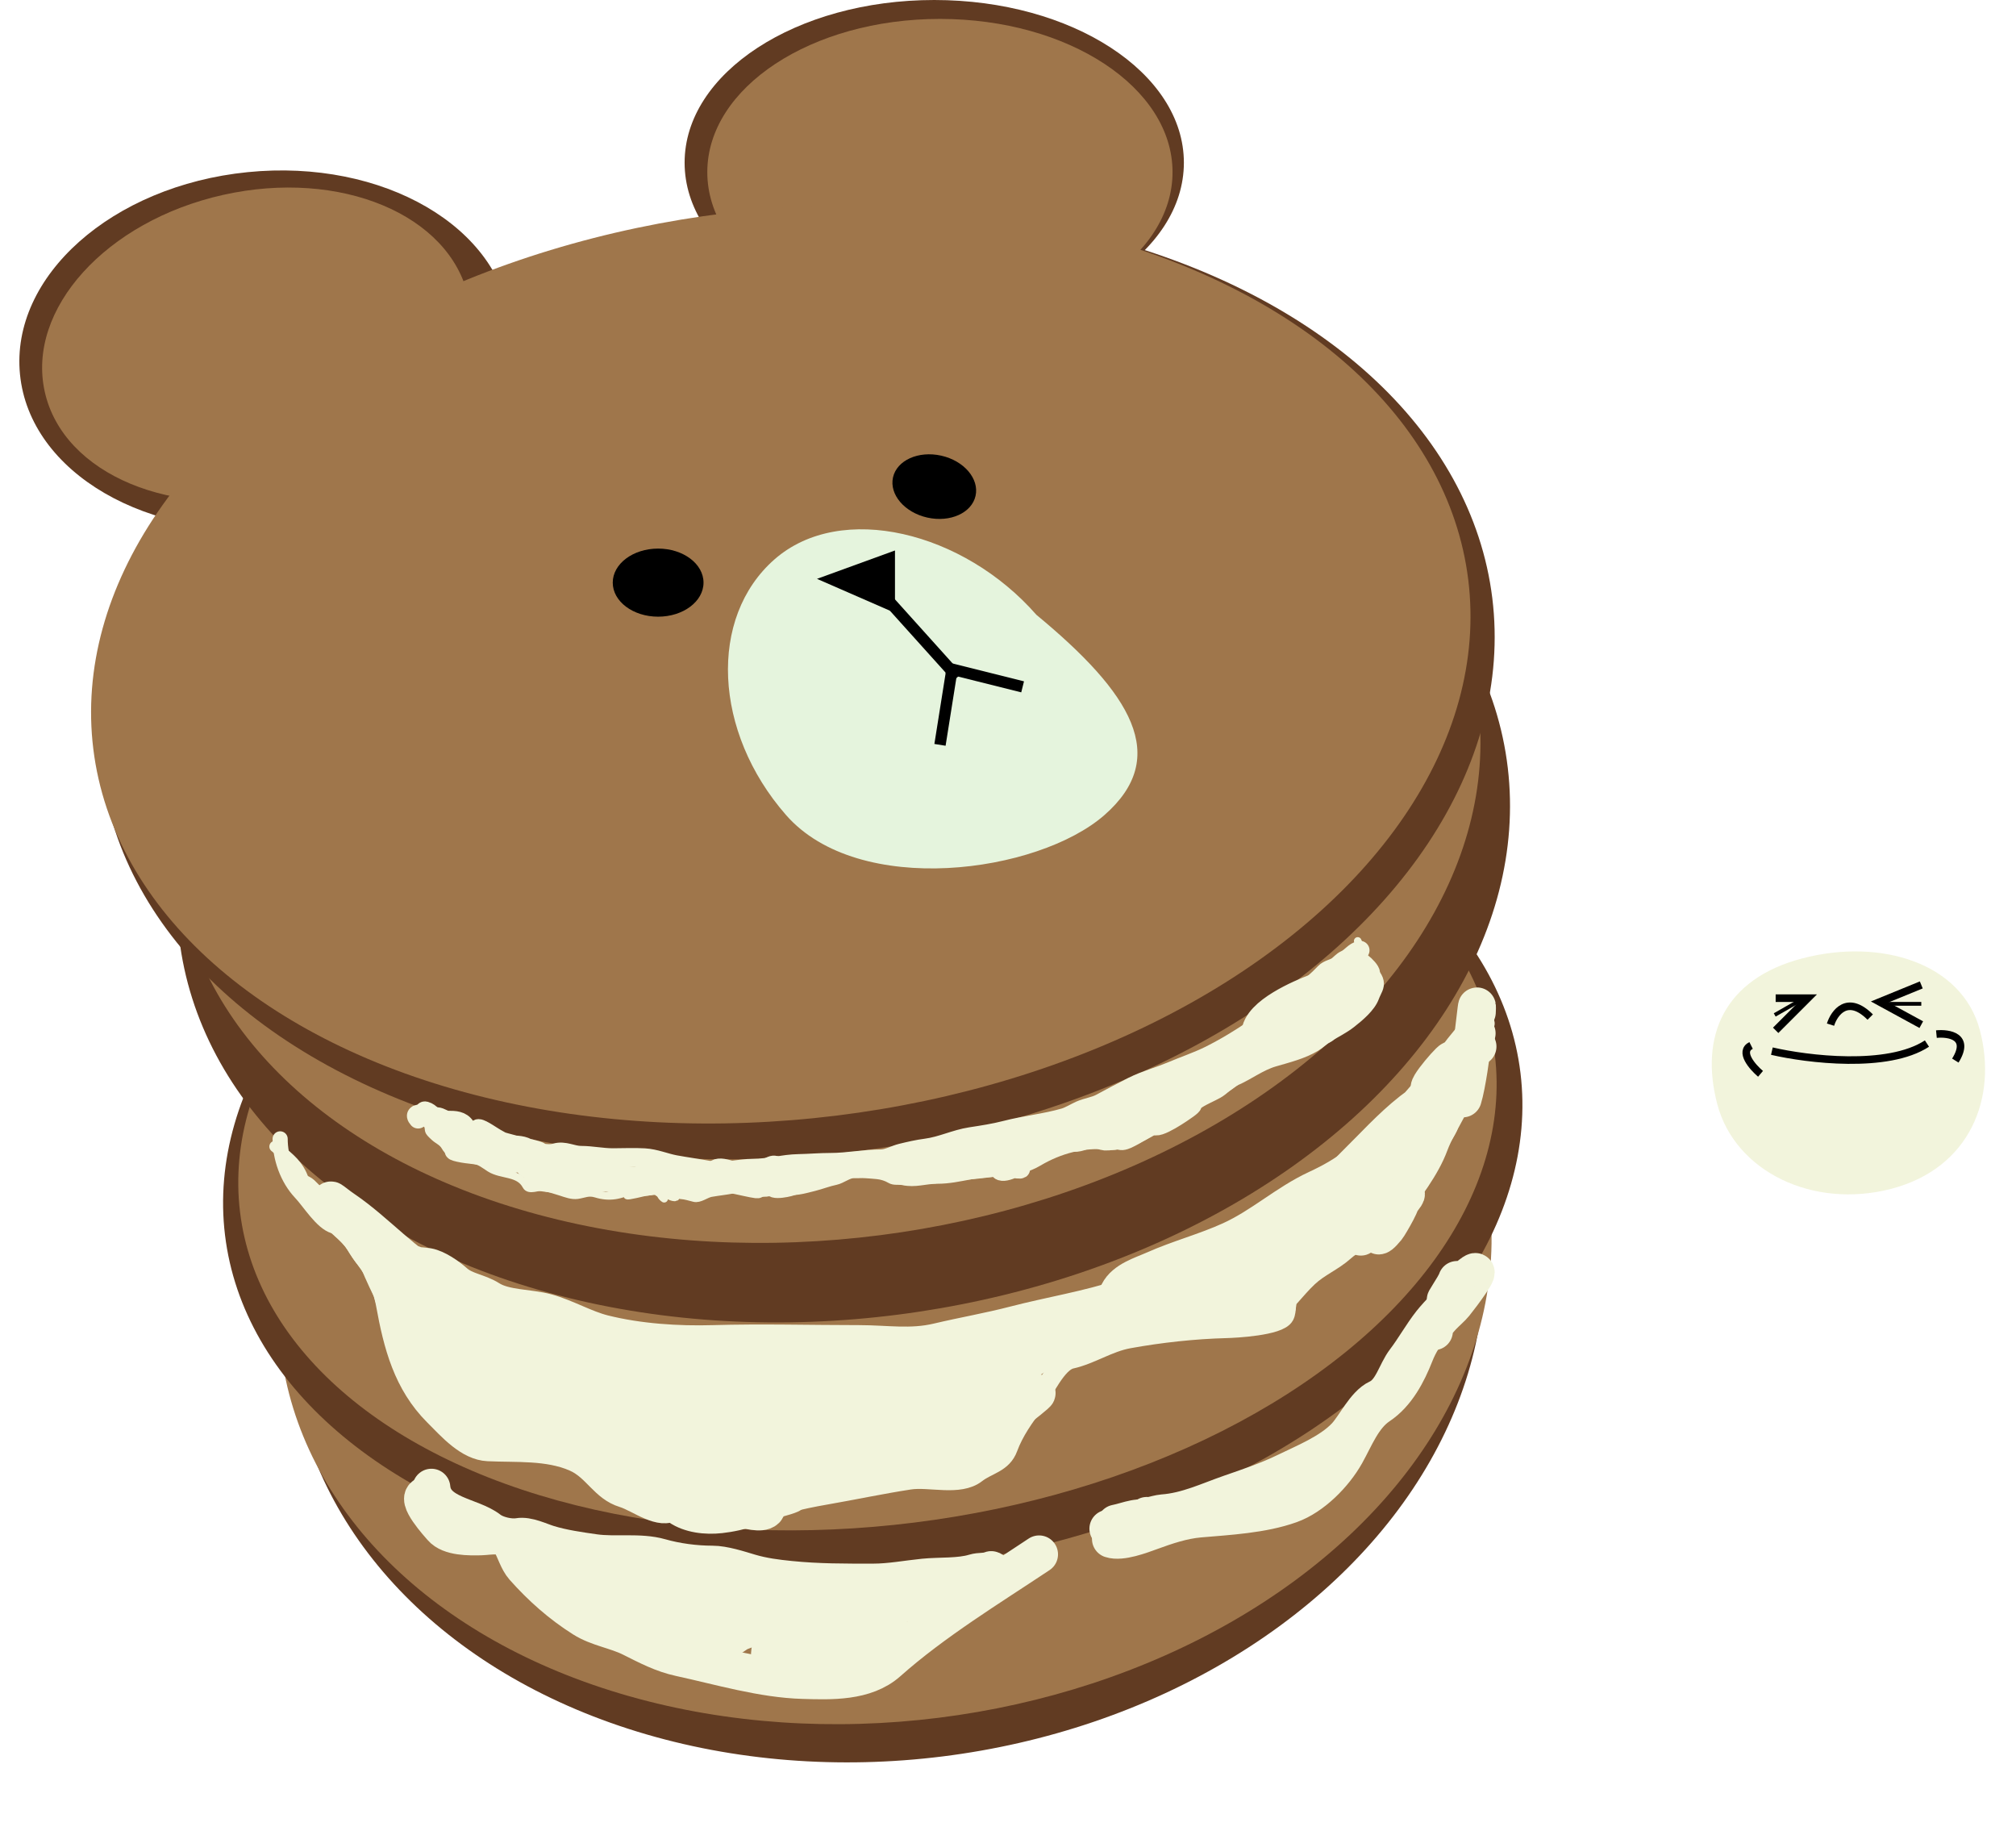 <svg width="533" height="484" viewBox="0 0 533 484" fill="none" xmlns="http://www.w3.org/2000/svg">
<g filter="url(#filter0_d_167_539)">
<path d="M523.458 268.331C528.141 286.137 520.875 304.741 500.106 310.202C479.337 315.664 458.705 305.656 454.023 287.85C449.34 270.043 455.69 254.792 476.459 249.331C497.228 243.87 518.776 250.525 523.458 268.331Z" fill="#F2F4DC"/>
</g>
<ellipse cx="158.588" cy="122.937" rx="158.588" ry="122.937" transform="matrix(0.992 -0.124 0.12 0.993 62.4 239.765)" fill="#613B22"/>
<ellipse cx="70.181" cy="92.5" rx="65.216" ry="47.233" transform="rotate(-5.722 70.181 92.5)" fill="#613B22"/>
<ellipse cx="67.829" cy="91.053" rx="57.373" ry="40.515" transform="rotate(-12.599 67.829 91.053)" fill="#9F764B"/>
<ellipse cx="161.021" cy="117.896" rx="161.021" ry="117.896" transform="matrix(0.992 -0.124 0.12 0.993 60.112 239.868)" fill="#9F764B"/>
<ellipse cx="172.634" cy="110.053" rx="172.634" ry="110.053" transform="matrix(0.992 -0.124 0.12 0.993 46.283 217.166)" fill="#613B22"/>
<ellipse cx="167.218" cy="103.566" rx="167.218" ry="103.566" transform="matrix(0.992 -0.124 0.12 0.993 51.031 217.489)" fill="#9F764B"/>
<ellipse cx="247" cy="43" rx="66" ry="43" fill="#613B22"/>
<ellipse cx="177.046" cy="122.892" rx="177.046" ry="122.892" transform="matrix(0.992 -0.127 0.117 0.993 33 125.908)" fill="#613B22"/>
<ellipse cx="173.381" cy="118.513" rx="173.381" ry="118.513" transform="matrix(0.992 -0.127 0.117 0.993 33 113.132)" fill="#9F764B"/>
<ellipse cx="210.664" cy="180.712" rx="185.264" ry="124.6" transform="rotate(-7.013 210.664 180.712)" fill="#613B22"/>
<path d="M310 45.5C310 67.868 282.466 86 248.5 86C214.534 86 187 67.868 187 45.5C187 23.132 214.534 5 248.5 5C282.466 5 310 23.132 310 45.5Z" fill="#9F764B"/>
<ellipse cx="206.429" cy="175.621" rx="183.128" ry="120.161" transform="rotate(-7.013 206.429 175.621)" fill="#9F764B"/>
<path d="M274 162.5C299.11 183.239 309.554 200.06 292 215.433C274.446 230.807 227.055 237.393 207.823 215.433C188.591 193.474 187.23 163.209 204.783 147.836C222.337 132.463 254.768 140.54 274 162.5Z" fill="#E5F4DD"/>
<ellipse cx="174" cy="154" rx="12" ry="9" fill="black"/>
<ellipse cx="247.009" cy="128.622" rx="11.182" ry="8.387" transform="rotate(12.588 247.009 128.622)" fill="black"/>
<path d="M236.619 162L216 153L236.619 145.5L236.619 162Z" fill="black"/>
<line x1="235.115" y1="158.997" x2="253.115" y2="178.997" stroke="black" stroke-width="3"/>
<line x1="248.519" y1="196.877" x2="251.875" y2="175.764" stroke="black" stroke-width="3"/>
<line x1="250.364" y1="176.545" x2="270.364" y2="181.545" stroke="black" stroke-width="3"/>
<path d="M109.62 293.306C108.402 294.447 109.689 293.392 110.24 294.08C111.003 295.034 111.806 296.097 112.563 297.005C113.09 297.638 113.963 297.828 114.335 298.571C114.868 299.637 115.17 300.391 115.815 301.359" stroke="#F2F4DC" stroke-linecap="round"/>
<path d="M109.62 293.306C109.863 295.251 111.59 295.929 112.872 297.212C113.47 297.809 113.133 298.529 113.509 299.174C113.754 299.594 114.582 300.335 114.955 300.671C115.794 301.426 116.956 301.825 117.673 303.08C118.451 304.441 119.104 304.673 120.771 304.766C122.339 304.853 123.575 306.414 125.124 306.607C126.916 306.831 128.03 307.859 129.512 308.793C132.629 310.755 137.176 309.757 139.114 313.439C139.868 314.871 142.365 313.55 143.554 313.766C145.079 314.043 146.775 314.576 148.269 315.056C149.634 315.495 151.202 316.11 152.674 315.9C154.496 315.639 155.565 314.924 157.561 315.538C161.077 316.62 164.146 316.081 167.473 314.196C169.648 312.963 171.795 310.574 173.719 312.819C174.926 314.227 173.845 315.68 175.595 316.846" stroke="#F2F4DC" stroke-width="2" stroke-linecap="round"/>
<path d="M166.612 311.271C166.612 313.133 168.61 314.044 170.157 313.68C170.884 313.509 172.152 313.869 172.824 314.248C172.992 314.342 174.941 316.354 174.941 315.16C174.941 314.525 171.319 314.964 170.811 315.056C170.562 315.102 165.668 316.33 165.821 315.986C166.195 315.144 172.32 314.778 173.255 314.85C173.751 314.888 178.61 314.758 176.799 314.23C173.126 313.159 176.53 316.502 178.365 316.502C179.525 316.502 177.009 315.61 176.146 315.848C174.68 316.252 174.596 316.034 176.524 315.848C179.248 315.585 181.014 315.993 183.511 316.674C184.929 317.061 186.648 315.601 187.985 315.366C189.962 315.019 191.948 314.818 193.938 314.437C197.006 313.849 198.495 314.446 201.235 315.228C202.934 315.714 205.182 314.361 207.016 314.695C210.084 315.253 212.279 314.558 215.242 313.817C217.16 313.338 219.045 312.585 220.989 312.183C222.572 311.855 224.371 310.341 225.945 310.341C227.943 310.341 229.96 310.469 231.951 310.668C233.071 310.78 234.353 311.174 235.306 311.752C236.404 312.419 237.606 312.014 238.782 312.269C242.004 312.965 244.623 311.89 247.782 311.89C250.963 311.89 253.584 311.282 256.678 310.72C262.873 309.594 268.834 310.618 274.557 307.227C280.151 303.912 286.542 302.174 292.987 302.89C297.796 303.425 303.261 300.153 307.166 297.642C310.397 295.565 313.939 294.034 317.146 291.929C318.725 290.893 320.524 290.197 322.171 289.279C323.872 288.331 325.213 286.629 326.955 285.872C330.354 284.394 333.463 281.961 337.039 280.916C340.765 279.827 344.561 278.904 347.931 276.907C349.189 276.161 350.193 275.113 351.459 274.343C353.406 273.157 355.547 272.101 357.344 270.695C359.527 268.986 362.619 266.428 363.607 263.708C364.16 262.189 365.14 261.081 364.829 259.372C364.494 257.527 362.805 256.195 361.577 254.898C359.881 253.107 359.963 250.707 358.961 248.703" stroke="#F2F4DC" stroke-width="2" stroke-linecap="round"/>
<path d="M115.505 296.403C117.105 297.156 116.519 299.243 117.914 300.498C118.601 301.116 116.111 298.333 115.815 297.814C115.227 296.785 114.481 296.071 113.492 295.302C112.749 294.724 111.218 292.995 113.027 293.856C114.038 294.338 115.118 295.987 116.125 296.093C117.3 296.217 117.985 297.334 118.757 298.107C120.344 299.693 123.053 300.674 125.107 301.359" stroke="#F2F4DC" stroke-width="5" stroke-linecap="round"/>
<path d="M110.549 295.784C108.267 293.215 114.991 295.138 115.505 295.164C116.583 295.218 117.358 296.093 118.448 296.093C120.262 296.093 122.037 296.146 123.077 297.78C124.551 300.097 127.135 300.204 129.444 301.359C130.904 302.089 131.465 302.598 133.161 302.598C134.717 302.598 137.286 302.516 138.736 303.08C139.816 303.5 141.3 304.456 142.453 304.456C143.842 304.456 139.605 303.437 139.218 303.355C135.44 302.554 131.841 301.442 128.205 300.361C127.87 300.261 125.784 298.296 126.518 298.296C127.421 298.296 130.384 300.452 131.268 300.894C132.659 301.59 133.637 302.499 135.26 302.839C136.696 303.139 138.181 303.072 139.596 303.596C141.692 304.372 144.448 305.386 146.858 304.697C149.271 304.008 151.281 305.386 153.621 305.386C156.437 305.386 159.196 306.005 162.035 306.005C164.807 306.005 167.616 305.86 170.381 306.022C173.283 306.193 175.891 307.362 178.555 307.846C181.5 308.382 184.521 308.791 187.503 309.343C191.303 310.047 195.311 308.793 199.152 308.793C203.132 308.793 207.077 307.628 211.077 307.554C213.917 307.501 216.773 307.244 219.647 307.244C224.075 307.244 228.485 306.315 232.897 306.315C234.708 306.315 236.544 305.193 238.3 304.766C240.45 304.244 242.604 303.741 244.805 303.458C248.891 302.933 252.57 301.066 256.592 300.447C259.68 299.972 262.837 299.499 265.884 298.709C270.998 297.383 276.309 296.876 281.389 295.405C282.69 295.028 284.29 294.037 285.57 293.46C287.26 292.7 289.365 292.451 290.973 291.585C293.785 290.071 296.66 288.526 299.491 287.111C302.755 285.479 306.41 284.508 309.781 283.084C313.108 281.68 316.73 280.47 319.934 278.868C325.869 275.901 332.062 271.834 337.28 267.735C341.771 264.206 346.314 261.262 350.289 257.066C351.127 256.181 352.512 256.051 353.507 255.362C354.271 254.833 354.838 254.046 355.709 253.659C357.192 253 357.985 251.5 359.581 251.181" stroke="#F2F4DC" stroke-width="5" stroke-linecap="round"/>
<path d="M123.559 301.669C122.505 302.66 121.51 301.587 120.496 300.877C118.465 299.456 124.385 304.048 126.656 305.041C127.072 305.224 130.042 306.134 129.375 305.936C126.777 305.167 124.044 305.228 121.373 304.628C116.15 303.456 128.067 304.244 128.067 304.078C128.067 302.955 115.653 300.227 127 304.904C129.385 305.887 134.754 308.785 137.359 307.003C139.07 305.833 133.412 304.314 132.868 304.164C131.895 303.895 130.586 303.397 129.547 303.527C128.289 303.684 131.796 304.715 132.988 305.145C137.156 306.645 141.888 307.909 146.359 307.536C146.97 307.486 142.1 306.182 141.334 305.988C140.208 305.702 138.388 304.787 137.222 304.904C135.538 305.072 140.277 306.395 141.902 306.865C144.179 307.524 146.531 307.717 148.871 308.018C149.873 308.147 152.429 308.901 153.311 308.018C153.561 307.768 151.187 307.209 151.057 307.175C148.556 306.525 146.103 306.315 143.52 306.315C141.475 306.315 135.572 306.506 140.044 308.724C140.937 309.167 152.593 312.915 152.106 310.479C151.662 308.258 143.052 307.642 141.351 307.313C140.891 307.224 138.445 306.581 138.547 307.743C138.686 309.342 142.393 309.982 143.52 310.341C144.255 310.576 151.846 313.334 151.969 312.475C152.258 310.451 145.631 309.074 144.311 308.793C142.739 308.457 138.989 307.547 142.539 309.567C143.817 310.294 149.016 311.219 148.992 311.202C147.645 310.267 142.493 308.546 141.007 309.171C139.877 309.647 143.333 310.023 144.552 310.152C147.729 310.488 150.999 310.387 154.188 310.324C156.175 310.285 158.096 310.184 159.97 309.481C160.227 309.385 161.922 308.583 160.899 308.242C160.115 307.981 156.608 307.328 156.787 307.45C160.135 309.752 164.42 311.672 168.436 312.372C168.887 312.45 170.201 312.785 169.744 312.785C167.459 312.785 165.08 311.882 162.861 311.443C162.46 311.363 157.467 310.159 157.286 311.03C157.111 311.869 163.009 312.669 163.412 312.75C164.935 313.057 172.618 314.823 173.358 312.234C173.561 311.524 166.994 310.878 166.406 310.806C162.988 310.385 160.945 310.695 157.768 311.512C156.425 311.857 160.701 312.544 161.347 312.647C162.388 312.813 166.037 312.507 163.24 312.131C158.234 311.459 153.153 311.993 148.183 312.664C145.784 312.989 143.645 312.252 141.283 312.2C138.981 312.149 145.21 311.895 146.118 312.028C148.254 312.339 150.258 311.89 152.382 311.89C153.357 311.89 154.309 311.937 155.255 312.2C156.261 312.479 153.062 312.16 152.743 312.131C151.936 312.057 146.359 311.055 148.561 311.907C153.336 313.756 159.222 312.599 164.1 311.821C170.023 310.876 176.141 307.558 182.272 309.274C183.949 309.744 185.495 309.894 187.193 310.187C189.621 310.605 189.642 310.213 187.193 310.41C184.315 310.642 181.593 311.376 178.882 312.337C176.282 313.26 177.39 314.275 179.862 314.368C180.617 314.396 183.061 314.543 183.579 313.68C183.752 313.392 178.552 312.234 178.038 312.234C175.339 312.234 183.392 313.8 186.057 313.37C188.261 313.014 187.698 311.199 188.501 309.739C189.96 307.087 194.553 310.539 196.657 309.653C197.587 309.261 199.101 309.645 200.099 309.894C200.882 310.09 204.963 310.849 203.437 311.03C199.909 311.447 196.287 311.378 192.803 312.045C191.903 312.217 188.38 312.19 188.811 312.2C192.494 312.284 203.05 315.396 199.755 313.749" stroke="#F2F4DC" stroke-width="5" stroke-linecap="round"/>
<path d="M348.43 269.456C348.2 270.489 346.872 270.801 346.038 271.194C341.994 273.097 337.982 275.156 334.354 277.784C334.175 277.914 330.948 280.4 331.618 280.503C334.164 280.895 337.863 278.438 339.929 277.302C343.131 275.543 346.093 273.461 348.74 270.935C349.815 269.91 354.524 265.085 349.91 265.773C346.871 266.226 343.912 268.352 341.495 270.109C339.179 271.794 335.491 274.278 335.111 277.423C334.787 280.107 338.234 278.516 339.379 277.922C342.346 276.381 345.141 273.932 347.294 271.383C352.159 265.624 342.146 269.252 339.912 270.609C339.2 271.041 330.19 278.356 334.767 277.13C340.026 275.722 347.96 271.187 350.495 266.117C350.799 265.51 350.683 264.519 349.91 265.326C348.785 266.499 347.189 269.177 347.398 270.867C347.788 274.035 355.003 267.028 355.64 266.375C356.031 265.975 357.572 264.27 357.034 263.536C356.775 263.184 354.451 267.41 354.315 267.7C352.384 271.817 355.668 269.417 357.24 267.563C358.671 265.876 359.457 262.729 357.344 265.876C356.671 266.878 355.919 267.786 355.175 268.733C354.565 269.51 356.277 267.09 356.776 266.238C357.333 265.286 358.183 264.395 358.514 263.33C358.933 261.979 358.06 263.021 357.791 263.571C356.893 265.405 358.86 262.984 359.116 262.159C359.712 260.24 360.019 258.924 357.791 258.924C357.297 258.924 354.824 259.805 356.363 260.129C357.572 260.384 358.583 258.443 358.135 258.443C355.616 258.443 351.548 259.641 350.357 262.022C350.209 262.319 349.579 264.129 350.495 263.984C352.069 263.733 353.116 261.905 353.937 260.748C354.852 259.457 355.847 257.214 353.403 258.924C351.466 260.28 353.083 258.87 353.627 257.823C354.355 256.42 354.636 256.216 356.191 255.827C356.75 255.687 358.729 255.053 359.202 255.827C360.286 257.6 359.949 257.089 359.15 255.431C357.325 251.639 362.368 255.972 362.368 257.221C362.368 258.179 362.433 260.638 362.024 261.557C361.619 262.469 359.476 263.421 358.72 263.949C356.802 265.289 354.342 265.979 352.766 267.769C351.607 269.087 350.746 270.547 349.497 271.796C348.783 272.509 346.298 274.669 348.602 274.102C349.666 273.84 352.386 272.254 349.841 273.482C347.593 274.567 344.65 275.205 342.166 275.582C335.851 276.538 329.407 278.068 323.616 280.847C321.004 282.101 318.155 282.754 315.615 284.151C312.988 285.596 318.715 284.583 319.521 284.495C323.455 284.068 334.864 280.718 330.947 281.277C326.145 281.963 321.404 285.137 316.905 286.835C316.2 287.102 310.214 288.739 312.001 289.107C316.31 289.994 320.483 288.372 324.029 286.044C324.289 285.874 327.314 283.772 326.611 283.772C324.68 283.772 322.236 284.894 320.433 285.476C314.444 287.41 308.41 289.491 302.485 291.619C298.499 293.051 302.71 291.504 304.688 291.275C307.919 290.901 317.439 289.897 318.488 285.7C318.677 284.946 315.907 285.926 315.856 285.941C311.384 287.252 307.056 288.871 302.76 290.673C302.256 290.884 288.148 297.132 288.684 297.745C288.769 297.842 300.64 292.24 301.78 291.757C303.843 290.883 305.988 290.045 307.957 288.969C308.809 288.504 310.06 287.456 308.198 287.868C302.52 289.123 296.185 292.208 291.145 295.112C290.136 295.694 289.161 296.484 290.922 296.644C294.093 296.932 297.543 296.838 300.696 296.403C302.807 296.112 304.955 295.278 306.684 294.028C307.562 293.393 310.443 290.375 307.596 292.29C303.849 294.811 299.445 297.116 296.531 300.671C295.408 302.041 297.448 301.379 298.046 301.101C300.871 299.785 303.461 297.886 306.116 296.265C307.811 295.231 309.533 294.189 311.123 292.996C311.586 292.649 312.999 291.459 311.502 292.135C310.617 292.535 304.456 295.94 305.015 297.281C305.734 299.007 313.251 293.694 314.014 293.134C317.666 290.453 312.023 293.188 311.02 293.615C307.708 295.028 302.516 297.191 298.872 296.403C293.773 295.301 289.709 295.904 285.243 298.881" stroke="#F2F4DC" stroke-width="5" stroke-linecap="round"/>
<path d="M204.401 309.412C205.651 309.273 205.741 307.094 203.472 308.311C202.613 308.772 200.499 310.855 202.594 310.944C205.063 311.049 207.386 310.459 209.804 310.341C210.996 310.283 211.173 310.284 209.787 310.359C208.129 310.448 206.589 311.196 205.33 312.269C201.934 315.162 208.004 314.015 209.357 313.508C210.787 312.971 212.259 312.502 213.659 311.89C214.238 311.636 215.603 310.871 214.106 311.271C212.179 311.784 206.281 312.717 208.187 312.131C209.643 311.683 211.266 311.683 212.764 311.408C214.741 311.046 216.104 310.183 217.823 309.24C218.638 308.793 219.399 308.793 220.301 308.793C221.156 308.793 218.678 309.348 217.909 309.722C216.998 310.165 214.215 312.38 216.963 311.391C219.255 310.566 220.8 308.896 223.278 308.483C226.51 307.944 230.305 308.389 233.516 309.102C236.209 309.701 235.079 308.631 233.052 308.5C231.279 308.386 229.469 308.001 227.7 308.001C226.647 308.001 223.595 308.627 224.637 308.776C228.797 309.37 232.109 307.468 236.046 306.831C238.83 306.381 241.605 306.836 244.357 307.244C246.232 307.522 247.792 307.033 249.623 306.934C250.796 306.871 250.248 306.613 249.399 306.452C247.555 306.104 245.979 306.057 244.116 306.246C239.313 306.732 246.815 307.863 248.246 307.863C249.193 307.863 251.958 307.688 251.051 307.416C249.322 306.897 246.362 308.344 244.667 308.724C242.961 309.106 241.213 309.722 239.453 309.722C238.228 309.722 239.872 309.967 240.227 310.032C243.967 310.708 247.498 309.102 251.172 309.102C252.78 309.102 247.908 309.755 246.353 309.343C245.791 309.195 249.482 308.669 249.881 308.621C252.063 308.357 254.167 307.568 256.334 307.175C258.886 306.713 261.779 306.603 264.112 305.386C264.135 305.374 266.31 303.783 265.678 303.888C264.285 304.121 262.598 305.451 261.221 305.936C259.093 306.685 256.909 307.219 254.785 307.984C253.237 308.541 255.83 307.561 256.162 307.485C259.425 306.741 262.767 306.366 266.074 305.867C268.162 305.553 270.157 305.186 272.165 304.525C272.853 304.299 274.705 303.655 272.957 304.319C272.041 304.666 264.734 306.101 268.724 306.005C272.117 305.923 277.404 303.899 280.081 301.669C281.373 300.592 278.753 301.218 278.412 301.359C276.248 302.25 273.995 302.286 271.683 302.219C267.425 302.096 254.655 301.669 258.915 301.669C264.104 301.669 269.172 303.183 274.299 303.183C274.976 303.183 276.263 302.55 274.884 302.598C272.206 302.692 269.415 303.72 266.762 304.147C262.99 304.754 259.191 304.65 255.405 305.076C254.067 305.226 250.119 306.048 251.413 305.678C255.997 304.368 261.003 304.73 265.661 303.682C267.501 303.268 267.044 302.533 265.351 302.357C262.891 302.101 260.442 302.477 258.003 302.736C257.686 302.769 253.296 302.814 254.544 303.527C257.071 304.971 261.216 303.934 263.888 303.527C267.967 302.906 272.081 302.633 276.157 301.978C278.361 301.625 281.836 301.606 283.161 299.397C283.387 299.02 276.541 299.833 275.624 300.275C274.254 300.934 276.774 301.336 277.19 301.29C279.538 301.029 281.874 300.357 284.211 299.982C284.958 299.863 288.914 298.09 287.205 298.915C285.954 299.519 284.768 299.741 283.453 300.12C282.636 300.355 281.531 300.983 282.834 301.634C284.357 302.396 286.107 301.6 287.549 301.049C287.986 300.882 293.69 298.774 291.369 299.26C288.287 299.905 290.162 301.393 292.229 301.6C292.686 301.645 296.384 301.342 295.189 300.912C291.671 299.645 287.08 298.709 283.385 298.709C280.656 298.709 277.584 299.882 275.435 301.514C273.736 302.804 273.268 304.703 271.924 306.246C270.86 307.468 266.344 310.11 264.663 309.55C263.274 309.087 267.269 308.816 267.76 308.862C267.954 308.88 270.156 309.184 269.825 308.913C268.774 308.054 267.203 307.782 265.902 308.001C260.819 308.856 255.829 309.496 250.655 309.395C246.028 309.304 232.527 306.332 236.838 308.018C239.904 309.218 244.347 308.527 247.506 308.036C251.274 307.449 242.331 307.284 241.277 307.416C241.023 307.448 236.834 308.282 237.371 308.793C238.418 309.788 241.605 309.454 242.929 309.395C243.391 309.374 246.535 309 245.7 307.863C244.814 306.659 242.258 307.491 241.122 307.709C240.219 307.881 237.62 307.957 237.302 309.102C236.791 310.941 239.982 310.914 240.95 310.582C241.675 310.334 246.154 307.487 245.459 307.313C242.196 306.497 240.987 309.455 244.495 310.204C246.683 310.671 249.287 310.202 251.051 308.81C252.009 308.053 252.293 307.071 251.103 306.384C250.162 305.84 247.677 305.777 247.042 306.848C245.712 309.093 251.615 308.784 252.393 308.638C258.035 307.58 262.82 305.336 268.104 303.252C270.817 302.182 273.76 301.94 276.467 300.808C278.42 299.992 280.111 298.768 282.146 298.107C286.227 296.78 290.084 294.973 294.157 293.615C296.456 292.849 298.6 291.956 300.971 291.378C302.675 290.963 303.84 290.506 305.066 289.279" stroke="#F2F4DC" stroke-width="5" stroke-linecap="round"/>
<path d="M358.961 265.119C358.699 266.565 358.149 267.19 359.89 265.739" stroke="#F2F4DC" stroke-width="5" stroke-linecap="round"/>
<path d="M72.711 303.054C75.533 305.562 77.978 307.001 79.641 310.511C80.305 311.914 80.892 314.637 82.202 315.407C84.604 316.82 85.877 319.783 88.152 321.357C89.972 322.618 91.838 324.288 93.048 326.102" stroke="#F2F4DC" stroke-width="3" stroke-linecap="round"/>
<path d="M74.067 301.021C74.067 306.047 75.973 311.532 79.49 315.256C81.853 317.758 85.102 323.154 88.303 324.069C90.752 324.768 93.442 329.121 94.78 331.224C96.98 334.68 100.545 337.125 102.388 341.016C104.357 345.173 104.977 348.748 108.489 352.389C112.152 356.189 109.626 362.339 113.046 365.759C117.408 370.121 120.653 378.978 127.62 378.978" stroke="#F2F4DC" stroke-width="4" stroke-linecap="round"/>
<path d="M79.49 312.545C78.938 312.545 80.757 313.157 81.373 313.75C83.464 315.76 85.949 318.236 86.947 320.981C88.009 323.901 92.306 325.959 93.876 328.814C95.601 331.95 97.927 334.107 99.45 337.589C100.654 340.341 101.359 341.819 101.898 344.782C103.894 355.76 106.522 366.014 114.74 374.233C118.508 378 123.224 383.449 128.976 383.723C136.425 384.078 144.817 383.382 151.685 386.435C156.871 388.74 158.832 394.161 164.565 395.925C168.503 397.137 174.355 402.053 178.462 399.314" stroke="#F2F4DC" stroke-width="5" stroke-linecap="round"/>
<path d="M177.784 398.636C176.516 398.795 177.693 399.928 178.236 400.294C181.782 402.68 186.528 403.201 190.664 402.741C193.176 402.462 196.854 401.775 199.175 400.67C205.082 397.857 211.701 396.363 218.119 395.247C225.594 393.947 232.965 392.375 240.489 391.217C245.721 390.412 253.67 392.979 258.114 389.523C261.224 387.103 265.069 386.843 266.588 382.668C268.101 378.508 271.001 374.334 273.743 370.843C276.142 367.79 279.39 360.127 283.196 359.281C288.433 358.118 292.998 354.887 298.448 353.896C306.764 352.384 315.761 351.401 324.208 351.184C326.444 351.127 338.19 350.551 339.649 347.795C340.458 346.266 339.637 344.419 341.005 342.899C342.672 341.047 344.07 339.361 345.901 337.626C348.719 334.956 352.517 333.419 355.391 330.848C359.547 327.129 366.404 325.108 369.627 320.529C373.402 315.164 378.006 309.459 380.322 303.205C382.576 297.119 387.746 291.245 387.93 284.45C388.068 279.346 391.089 275.274 392.675 270.516" stroke="#F2F4DC" stroke-width="5" stroke-linecap="round"/>
<path d="M122.197 366.098C124.888 364.618 135.608 377.771 134.964 367.793C134.756 364.576 129.081 359.26 128.976 365.043C128.958 366.032 131.262 377.05 133.382 374.458C135.639 371.7 133.624 364.096 129.654 363.876C126.228 363.686 126.561 374.294 128.976 375.438C130.409 376.117 131.471 371.732 131.537 371.069C131.888 367.562 130.616 364.122 128.298 361.503C124.466 357.174 120.009 360.646 122.009 365.721C125.256 373.964 128.547 365.476 127.168 360.712C125.387 354.557 116.675 355.536 119.561 362.03C123.273 370.383 130.713 363.958 124.607 358.792C119.435 354.415 115.356 360.366 115.945 365.42C116.445 369.7 120.709 375.123 120.126 367.83C119.797 363.726 116.866 363.306 116.774 367.83C116.723 370.328 113.599 364.954 112.707 363.537C110.888 360.648 112.005 356.565 110.334 353.557C106.769 347.14 102.729 339.911 99.977 333.032C98.763 329.995 94.493 325.514 92.031 323.052C90.974 321.995 90.121 320.861 89.207 319.7C85.852 315.443 87.833 317.644 90.864 319.7C99.694 325.692 106.988 334.445 116.397 339.284C120.829 341.563 125.907 343.438 130.03 346.062C131.735 347.147 138.028 349.63 137.789 349.151" stroke="#F2F4DC" stroke-width="10" stroke-linecap="round"/>
<path d="M109.317 334.237C107.668 334.443 112.221 334.721 113.083 334.877C115.377 335.294 118.355 337.375 120.163 338.982C122.86 341.38 126.387 341.539 129.353 343.426C133.444 346.03 139.852 345.657 144.567 346.966C149.622 348.37 154.53 351.293 159.519 352.54C168.748 354.848 179.094 355.532 188.63 355.252C201.284 354.88 214.264 355.252 227.119 355.252C234.353 355.252 240.817 356.422 247.983 354.724C254.781 353.114 261.431 351.982 268.282 350.205C277.81 347.735 287.753 346.163 297.092 343.05C304.633 340.536 312.405 336.634 320.141 334.915C326.864 333.421 332.573 329.654 338.481 326.404C343.037 323.898 347.899 321.902 352.303 319.173C355.132 317.42 360.555 315.546 362.32 312.545C363.509 310.524 366.212 309.783 367.857 308.138C369.78 306.215 371.595 303.208 373.393 300.983C375.096 298.874 384.304 287.006 383.862 286.785" stroke="#F2F4DC" stroke-width="10" stroke-linecap="round"/>
<path d="M384.54 281.362C389.256 284.191 378.689 291.644 376.405 293.601C372.361 297.068 369.859 301.661 366.237 305.389C357.806 314.068 344.24 316.797 335.205 324.897C333.197 326.697 330.247 327.171 327.748 328.136C323.65 329.719 334.623 324.338 335.77 323.654C341.525 320.223 347.603 316.547 352.981 312.545C355.425 310.726 357.661 308.706 359.985 306.745C361.578 305.402 366.764 302.226 364.731 302.678C363.001 303.062 360.443 306.661 359.082 307.762C355.761 310.446 352.097 312.485 348.235 314.277C340.061 318.07 333.654 324.139 325.338 327.91C318.734 330.905 311.751 332.731 305.227 335.631C301.989 337.07 297.396 338.376 295.737 341.694" stroke="#F2F4DC" stroke-width="10" stroke-linecap="round"/>
<path d="M331.665 340.338C329.797 340.748 326.925 342.027 331.062 339.585C335.325 337.068 340.826 334.695 344.243 330.998C346.276 328.8 332.768 332.748 331.59 333.258C326.897 335.29 318.627 339.272 317.504 345.008C316.991 347.63 328.997 341.839 329.481 341.543C338.728 335.875 327.698 335.446 322.325 335.894C311.34 336.81 301.332 341.541 291.745 346.665C284.756 350.4 296.17 347.151 298.147 346.665C303.187 345.426 308.183 343.854 312.91 341.694C314.786 340.837 319.931 339.548 318.182 338.455C316.759 337.565 311.706 339.9 310.65 340.263C304.96 342.217 299.258 344.275 293.703 346.59C288.908 348.588 284.062 350.869 279.769 353.821C277.826 355.156 277.536 356.135 280.07 355.628C290.091 353.624 300.3 349.136 309.822 345.535C320.832 341.372 307.434 344.586 304.022 345.761C302.911 346.144 292.06 350.441 295.511 349.527C304.059 347.265 312.601 344.99 320.819 341.694C324.493 340.22 328.116 338.629 331.59 336.723C331.703 336.66 333.654 335.247 333.397 335.518C332.314 336.661 326.212 343.232 328.162 342.221C334.927 338.713 341.184 333.843 346.842 328.776C348.027 327.715 356.522 317.126 353.922 321.546C352.978 323.15 345.154 331.191 345.486 332.354C345.662 332.969 363.16 322.275 364.655 321.094C365.281 320.599 373.113 313.565 371.51 316.085C368.834 320.29 356.684 329.406 360.513 326.215C363.695 323.563 366.616 321.054 369.551 318.118C371.969 315.7 367.25 323.833 366.651 324.558C363.617 328.237 363.991 326.315 365.559 323.353C367.99 318.763 369.956 313.794 373.242 309.72C376.613 305.54 370.365 311.835 369.401 312.733C364.734 317.078 371.545 309.943 372.451 308.967C373.401 307.944 381.509 296.333 380.661 296.464C378.74 296.759 376.58 300.057 375.502 301.284C372.409 304.803 369.164 308.138 365.936 311.528C362.051 315.606 373.166 306.902 374.522 305.163C378.042 300.651 377.085 297.199 371.66 299.665" stroke="#F2F4DC" stroke-width="10" stroke-linecap="round"/>
<path d="M316.073 345.761C299.767 341.825 278.668 353.961 266.625 363.424C260.602 368.157 253.848 373.454 248.736 379.204C244.211 384.295 260.064 371.536 265.043 366.889C266.766 365.28 274.794 356.647 267.341 361.39C263.19 364.031 259.507 367.822 256.268 371.483C254.294 373.715 248.51 379.502 249.038 382.97C249.415 385.448 263.605 373.294 264.893 371.86C266.277 370.318 268.152 368.651 269.035 366.738C269.899 364.868 265.921 369.453 264.554 370.994C263.372 372.325 255.066 384.261 256.118 384.175C263.724 383.551 267.445 372.544 272.99 368.847C278.277 365.322 263.292 377.181 257.775 380.333C257.37 380.565 264.146 372.273 265.495 370.504C269.235 365.601 272.222 358.283 263.424 363.537C253.149 369.673 244.285 377.455 234.99 384.89C232.833 386.616 235.625 385.894 236.647 385.493C242.074 383.365 246.326 378.131 249.941 373.781C255.074 367.606 254.414 364.009 245.987 366.286C233.521 369.655 221.541 378.842 211.641 386.811C210.078 388.069 206.369 392.064 208.364 391.858C213.267 391.35 219.287 386.704 223.202 384.1C228.551 380.542 233.604 376.509 238.493 372.349C242.481 368.956 248.69 364.735 251.147 359.959C252.551 357.229 246.401 359.13 245.987 359.281C238.81 361.9 232.329 366.926 226.215 371.37C222.038 374.406 217.798 377.494 213.938 380.936C212.142 382.538 213.126 382.761 215.218 382.744C229.116 382.63 240.182 375.648 251.448 368.282C255.044 365.931 267.027 356.787 255.139 360.298C240.975 364.481 227.713 375.738 217.855 386.434C215.918 388.536 215.774 389.808 219.135 389.221C224.056 388.362 228.382 385.412 232.429 382.668C239.568 377.829 246.454 372.631 253.595 367.793C255.427 366.551 265.115 361.811 265.533 359.093C265.64 358.397 256.318 361.634 256.268 361.654C249.912 364.196 244.053 367.436 238.267 371.069C229.645 376.483 203.453 391.811 212.959 388.167C216.83 386.683 233.96 376.692 230.622 371.069C225.869 363.064 205.123 378.545 201.661 381.689C199.772 383.404 185.837 398.373 196.652 392.573C205.049 388.07 212.083 380.367 217.327 372.5C221.277 366.575 207.09 378.233 206.18 379.053C202.105 382.723 197.816 386.279 193.978 390.201C193.107 391.09 190.153 395.314 193.827 393.477C204.149 388.316 216.268 377.716 222.826 368.207C228.591 359.848 211.795 367.386 210.021 368.508C205.969 371.072 186.72 382.735 188.969 389.297C191.219 395.858 209.487 378.823 211.377 376.944C214.241 374.098 227.182 359.42 214.202 363.349C202.205 366.979 193.894 380.521 185.617 389.146C183.882 390.955 183.834 391.236 186.069 390.201C189.974 388.391 193.772 385.927 197.141 383.271C201.788 379.608 205.575 375.139 209.343 370.617C210.927 368.717 215.599 364.758 215.218 361.842C214.691 357.796 197.735 372.215 196.614 373.329C195.719 374.218 189.21 379.653 189.911 381.539C190.75 383.798 198.536 381.348 199.552 380.974C205.972 378.608 211.975 374.9 217.779 371.333C221.688 368.93 228.004 366.068 230.584 362.03C231.607 360.429 230.804 358.69 229.002 358.264C224.95 357.308 220.012 360.403 216.8 362.369C214.791 363.599 193.465 380.697 193.978 381.011C198.598 383.843 206.725 377.457 208.364 373.555C211.667 365.692 199.972 367.518 196.125 368.998C191.69 370.703 187.709 373.547 183.885 376.304C180.407 378.811 174.497 381.736 172.285 385.606C171.049 387.769 174 388.112 175.374 387.866C181.245 386.813 186.429 381.963 190.476 377.961C191.791 376.66 203.777 365.209 195.936 363.688C188.933 362.329 180.811 372.964 177.407 377.697C171.297 386.196 182.745 382.168 187.048 379.731C189.8 378.173 207.361 366.529 201.435 361.654C193.657 355.256 177.466 372.348 173.001 376.756C170.303 379.418 159.943 387.608 169.574 383.459C174.608 381.291 187.85 372.776 185.843 365.571C183.286 356.387 165.657 369.82 162.531 372.425C159.261 375.15 151.949 384.78 161.515 379.731C164.162 378.334 177.694 367.636 173.227 364.139C167.23 359.446 158.216 369.637 154.962 373.329C148.542 380.611 154.884 380.987 160.121 376.153C162.207 374.227 171.446 366.018 165.13 363.688C157.509 360.875 146.044 368.803 140.651 373.329C134.595 378.409 147.205 371.444 148.974 369.676C150.397 368.252 159.26 356.161 151.873 359.62C150.099 360.451 137.613 370.008 139.446 371.709C142.497 374.542 150.72 368.251 152.212 365.721C156.029 359.249 148.688 358.433 144.191 360.298C142.73 360.904 130.504 369.058 135.228 368.32C139.388 367.67 147.668 364.619 148.183 359.696C149.715 345.053 129.878 359.918 132.328 360.938C134.197 361.717 131.074 355.205 130.859 354.875C128.629 351.456 124.13 348.735 120.276 347.531C119.788 347.379 141.962 362.893 142.345 358.867C142.82 353.884 131.851 349.237 128.298 347.945C123.986 346.378 117.537 344.143 122.423 350.657C126.205 355.7 133.333 362.643 140.312 361.616C146.137 360.76 133.211 351.571 132.139 350.808C128.757 348.398 119.886 341.418 115.192 343.125C111.98 344.293 124.117 357.922 124.532 358.34C129.613 363.451 135.316 368.967 142.609 370.542C147.707 371.643 144.618 367.412 142.421 365.797C139.066 363.33 133.751 362.595 136.583 368.131C139.17 373.187 144.882 378.455 150.819 378.865C154.54 379.121 150.328 373.867 149.275 372.99C147 371.094 140.253 370.462 140.952 375.061C141.691 379.929 148.58 384.978 153.154 381.652C156.312 379.355 150.885 376.868 149.237 376.417C147.899 376.051 138.196 375.717 139.973 376.605C145.57 379.404 153.43 378.221 159.406 378.45C169.316 378.832 179.471 378.906 188.894 382.367C193.922 384.214 199.953 386.254 205.05 383.422C213.352 378.809 207.285 371.279 199.928 377.584C194.05 382.623 206.486 382.828 209.494 382.216C210.992 381.912 223.424 377.183 216.273 376.793C207.686 376.325 200.538 380.836 194.355 386.246C192.693 387.7 188.276 390.498 189.986 393.063C190.795 394.277 193.847 395.633 190.927 395.887C183.929 396.496 177.035 391.408 171.231 388.242C168.153 386.563 163.788 384.226 160.159 384.024C156.01 383.794 166.925 388.849 170.365 391.18C174.002 393.644 184.859 400.229 182.378 396.603C181.242 394.941 177.603 393.837 175.976 393.063C170.96 390.677 165.456 387.391 159.933 386.397C154.686 385.452 164.123 392.63 165.582 393.213C170.901 395.341 176.674 395.588 182.115 397.281C186.87 398.76 191.254 398.12 196.087 398.787C197.493 398.981 201.214 400.212 202.452 398.975C203.36 398.066 199.896 398.636 198.61 398.636C196.066 398.636 193.428 398.443 190.89 398.674C190.424 398.716 189.573 399.185 190.438 399.578C192.046 400.309 195.747 398.482 197.292 398.109C201.094 397.193 212.388 394.569 208.477 394.569C202.402 394.569 197.22 395.259 191.191 393.891C187.775 393.116 181.472 392.248 188.63 391.18C203.35 388.983 215.494 383.248 228.852 376.831C235.775 373.505 243.185 371.508 248.887 366.173C250.944 364.248 253.737 367.246 257.059 366.022C267.974 362.001 275.454 353.649 286.999 351.184C294.733 349.533 302.618 344.527 309.445 340.752C314.881 337.746 320.186 337.069 325.865 334.915C333.244 332.116 343.361 331.278 349.591 326.027C357.045 319.744 361.163 310.227 371.66 308.477" stroke="#F2F4DC" stroke-width="10" stroke-linecap="round"/>
<path d="M390.641 276.617C390.355 274.325 383.411 282.793 383.41 282.793C380.474 286.341 377.159 289.781 374.522 293.564C374.321 293.852 374.372 294.117 374.372 293.564" stroke="#F2F4DC" stroke-width="10" stroke-linecap="round"/>
<path d="M389.963 276.617C388.162 276.617 387.853 277.614 386.95 279.177C383.608 284.972 380.245 290.204 375.2 294.618C371.146 298.166 368.333 305.072 362.848 306.444" stroke="#F2F4DC" stroke-width="10" stroke-linecap="round"/>
<path d="M380.473 286.785C379.056 287.068 378.171 288.642 377.309 289.647C372.797 294.911 368.006 300.097 362.622 304.485C362.125 304.89 354.748 311.394 358.027 308.176C362.913 303.381 367.779 297.943 373.167 293.714C376.181 291.349 381.962 287.36 375.615 292.698C369.554 297.794 363.845 304.547 358.893 310.737C358.321 311.453 356.935 312.998 358.554 311.415C361.382 308.65 364.41 306.103 367.254 303.355C372.809 297.989 377.228 292.019 382.167 286.145C382.71 285.5 388.713 280.162 385.896 282.04" stroke="#F2F4DC" stroke-width="10" stroke-linecap="round"/>
<path d="M386.74 290.333C388.961 282.964 390.831 259.86 390.464 267.547" stroke="#F2F4DC" stroke-width="10" stroke-linecap="round"/>
<path d="M386.574 279.328C387.036 277.48 388.638 275.653 389.737 274.131C392.167 270.767 387.367 276.727 386.611 277.671C384.203 280.682 382.18 286.01 378.439 287.613C375.721 288.778 385.179 277.924 383.787 280.533C378.808 289.868 372.237 299.072 366.237 307.799" stroke="#F2F4DC" stroke-width="10" stroke-linecap="round"/>
<path d="M371.66 298.987C366.32 306.29 360.084 312.617 354.035 319.324" stroke="#F2F4DC" stroke-width="10" stroke-linecap="round"/>
<path d="M347.934 262.381C344.252 263.768 333.171 268.487 333.171 273.453C333.171 275.86 342.493 270.304 343.339 269.687C345.379 268.199 351.904 264.344 349.704 265.582C345.944 267.697 342.4 270.254 338.745 272.549C329.984 278.05 346.876 270.307 346.654 266.749C346.643 266.587 337.612 272.283 336.937 272.738C333.533 275.03 334.025 274.376 337.088 273.227" stroke="#F2F4DC" stroke-width="10" stroke-linecap="round"/>
<path d="M112.707 395.247C109.417 395.658 116.277 403.135 116.812 403.758C118.932 406.232 124.099 406.163 127.093 406.093C129.451 406.038 133.509 405.006 135.077 407.75C136.183 409.686 136.997 412.575 138.467 414.228C143.125 419.469 148.288 424.058 154.209 427.786C158.093 430.232 162.878 430.84 166.938 432.87C171.283 435.042 175.097 437.084 179.818 438.105C190.275 440.366 201.559 443.755 212.356 444.055C219.581 444.256 228.721 444.649 234.727 439.31C246.788 428.588 261.557 419.615 274.722 410.839" stroke="#F2F4DC" stroke-width="10" stroke-linecap="round"/>
<path d="M114.062 393.214C114.727 400.527 124.564 400.666 129.315 404.361C131.198 405.826 134.846 406.632 137.111 406.244C139.516 405.832 142.702 407.434 144.944 408.127C148.786 409.315 153.154 409.929 157.146 410.5C162.702 411.293 169.146 410.124 174.545 411.667C178.841 412.894 183.823 413.55 188.291 413.55C191.368 413.55 195.334 414.864 198.271 415.734C201.759 416.768 205.309 417.218 208.929 417.58C216.462 418.333 223.228 418.295 230.81 418.295C235.341 418.295 239.743 417.428 244.255 416.977C248.429 416.56 253.715 416.937 257.624 415.734C259.051 415.296 260.42 415.604 261.842 415.057C263.272 414.507 259.411 416.98 258.001 417.58C253.566 419.467 248.742 420.216 244.255 422.024C237.903 424.582 230.293 425.339 224.445 428.878C223.595 429.393 213.429 435.249 217.93 433.586C223.306 431.599 228.585 429.726 233.446 426.581C238.635 423.223 227.464 425.262 226.102 425.827C221.12 427.896 206.266 433.563 211.641 433.096C213.532 432.931 225.494 429.87 224.408 426.43C223.655 424.046 212.723 428.804 211.528 429.292C207.951 430.754 197.935 438.908 207.762 439.009C215.626 439.089 223.58 434.54 230.509 431.326C231.923 430.67 235.977 428.354 234.538 428.953C232.154 429.947 230.485 432.503 228.626 434.188C218.063 443.76 238.714 434.712 232.392 429.443C226.904 424.87 213.119 429.58 207.235 431.025C198.162 433.252 206.647 429.963 210.398 428.087C213.567 426.503 227.52 420.206 215.821 422.513C210.135 423.635 204.502 425.466 198.949 427.108C195.783 428.044 192.66 429.061 189.647 430.422C188.603 430.894 185.732 432.029 186.823 432.38C191.697 433.953 201.875 429.153 205.276 425.752C206.82 424.208 204.359 424.38 203.393 424.434C198.585 424.701 193.416 426.378 189.271 428.803C182.525 432.748 186.705 435.933 192.66 433.058C198.98 430.007 203.035 421.644 192.698 422.513C190.685 422.683 175.795 429.096 176.88 429.819C180.129 431.985 192.326 427.182 190.174 422.4C186.972 415.285 170.448 422.586 166.561 424.999C158.703 429.876 165.851 429.803 170.704 427.334C172.458 426.442 177.751 424.019 177.859 421.534C177.968 419.041 173.669 419.214 172.286 419.463C170.314 419.818 157.625 426.394 163.172 425.601C164.429 425.422 174.762 422.353 172.06 419.651C168.87 416.461 159.85 417.501 156.995 420.593C155.887 421.794 162.611 421.718 163.737 420.593C167.505 416.824 154.554 415.146 152.853 415.584C149.904 416.343 146.536 421.459 151.497 421.685C155.281 421.857 155.584 418.857 152.363 417.316C151.053 416.69 145.133 415.606 148.371 418.333C148.808 418.701 155.67 422.897 155.414 420.329C155.255 418.741 149.69 413.49 148.108 413.174C144.816 412.515 152.854 419.359 156.205 419.162C158.419 419.031 153.2 415.078 153.041 414.981C148.488 412.21 151.697 417.213 152.702 418.973" stroke="#F2F4DC" stroke-width="10" stroke-linecap="round"/>
<path d="M303.194 400.67C300.777 401.727 305.927 400.097 307.412 399.992C313.853 399.54 319.479 396.766 325.413 394.72C330.052 393.12 335.35 391.314 339.8 389.146C345.018 386.604 351.718 383.93 355.768 379.656C358.282 377.001 360.848 371.256 364.354 369.638C368.098 367.91 369.135 362.725 371.51 359.62C373.908 356.485 375.941 352.782 378.439 349.603C380.041 347.564 385.418 341.955 383.862 344.029C380.218 348.888 376.38 352.009 374.071 357.888C372.059 363.009 369.244 368.411 364.58 371.521C360.244 374.412 358.209 379.956 355.73 384.363C352.727 389.702 346.997 395.533 341.155 397.62C333.711 400.278 324.875 400.709 317.09 401.386C312.641 401.773 308.354 403.244 304.248 404.738C301.622 405.692 296.419 407.677 293.703 406.771" stroke="#F2F4DC" stroke-width="10" stroke-linecap="round"/>
<path d="M304.549 402.026C301.282 400.393 298.588 401.998 295.059 402.704" stroke="#F2F4DC" stroke-width="10" stroke-linecap="round"/>
<path d="M301.16 402.704C298.264 403.23 296.149 404.06 293.025 404.06" stroke="#F2F4DC" stroke-width="10" stroke-linecap="round"/>
<path d="M379.117 351.862C379.117 349.178 383.003 346.571 384.54 344.669C386.547 342.186 392.13 334.688 389.474 336.459C386.853 338.206 384.705 341.228 382.506 343.426C381.14 344.792 384.607 340.137 385.218 338.304" stroke="#F2F4DC" stroke-width="10" stroke-linecap="round"/>
<path d="M246.381 387.341C242.741 387.852 239.202 387.845 235.536 387.845C234.61 387.845 233.403 388.999 232.258 389.247C231.313 389.451 227.918 389.875 227.018 389.275C225.747 388.427 232.919 385.622 233.323 385.492C235.542 384.776 237.074 385.185 239.291 385.295C241.779 385.42 244.284 385.282 246.773 385.323C249.381 385.367 250.174 388.35 251.929 388.35" stroke="#F2F4DC" stroke-width="10" stroke-linecap="round"/>
<path d="M141.468 376.749C138.313 376.808 132.408 376.531 129.754 378.654C129.427 378.916 127.914 379.21 129.362 378.486C133.152 376.591 137.353 375.665 141.411 374.451C143.785 373.741 148.029 374.047 150.014 372.658C151.36 371.716 152.772 370.422 153.797 369.127C157.019 365.057 160.13 361.674 160.13 356.321C160.13 355.069 158.315 359.561 157.664 360.104C154.635 362.628 148.588 362.121 144.83 362.121C144.251 362.121 143.638 362.175 143.065 362.065C135.667 360.656 128.157 356.441 121.236 353.659C116.917 351.923 111.674 350.459 107.785 347.718C106.76 346.995 106.297 345.853 105.404 345.028C104.741 344.417 103.248 341.955 104.255 341.049C104.936 340.436 107.511 340.937 108.43 340.937C110.813 340.937 108.563 343.963 110.7 343.963" stroke="#F2F4DC" stroke-width="10" stroke-linecap="round"/>
<path d="M332.632 344.972C334.313 344.972 335.994 344.972 337.676 344.972C337.802 344.972 335.234 344.972 334.397 344.972C333.121 344.972 331.926 345.477 330.866 345.477C329.66 345.477 327.978 347.885 327.083 346.99" stroke="#F2F4DC" stroke-width="10" stroke-linecap="round"/>
<path d="M337.676 340.937C337.494 342.387 336.697 343.377 335.378 344.076C332.11 345.806 329.891 336.246 329.101 333.876" stroke="#F2F4DC" stroke-width="10" stroke-linecap="round"/>
<g filter="url(#filter1_d_167_539)">
<path d="M511.958 269.331C515.292 268.998 520.958 269.931 516.958 276.331" stroke="black" stroke-width="2"/>
</g>
<g filter="url(#filter2_d_167_539)">
<path d="M465.459 279.831C463.292 277.997 459.759 273.931 462.959 272.331" stroke="black" stroke-width="2"/>
</g>
<g filter="url(#filter3_d_167_539)">
<path d="M483.958 266.831C484.958 263.664 488.458 258.831 494.458 264.831" stroke="black" stroke-width="2"/>
</g>
<g filter="url(#filter4_d_167_539)">
<path d="M468.458 273.831C477.792 275.997 499.058 278.631 509.458 271.831" stroke="black" stroke-width="2"/>
</g>
<g filter="url(#filter5_d_167_539)">
<path d="M507.958 266.831L496.958 260.831L507.958 256.331" stroke="black" stroke-width="2"/>
</g>
<g filter="url(#filter6_d_167_539)">
<path d="M469.458 268.331L477.958 259.831H469.458" stroke="black" stroke-width="2"/>
</g>
<g filter="url(#filter7_d_167_539)">
<line x1="498.958" y1="261.331" x2="507.958" y2="261.331" stroke="black"/>
</g>
<g filter="url(#filter8_d_167_539)">
<line x1="476.207" y1="260.265" x2="469.207" y2="264.265" stroke="black"/>
</g>
<defs>
<filter id="filter0_d_167_539" x="448.563" y="247.474" width="80.26" height="72.22" filterUnits="userSpaceOnUse" color-interpolation-filters="sRGB">
<feFlood flood-opacity="0" result="BackgroundImageFix"/>
<feColorMatrix in="SourceAlpha" type="matrix" values="0 0 0 0 0 0 0 0 0 0 0 0 0 0 0 0 0 0 127 0" result="hardAlpha"/>
<feOffset dy="4"/>
<feGaussianBlur stdDeviation="2"/>
<feComposite in2="hardAlpha" operator="out"/>
<feColorMatrix type="matrix" values="0 0 0 0 0 0 0 0 0 0 0 0 0 0 0 0 0 0 0.25 0"/>
<feBlend mode="normal" in2="BackgroundImageFix" result="effect1_dropShadow_167_539"/>
<feBlend mode="normal" in="SourceGraphic" in2="effect1_dropShadow_167_539" result="shape"/>
</filter>
<filter id="filter1_d_167_539" x="507.859" y="268.272" width="15.475" height="16.588" filterUnits="userSpaceOnUse" color-interpolation-filters="sRGB">
<feFlood flood-opacity="0" result="BackgroundImageFix"/>
<feColorMatrix in="SourceAlpha" type="matrix" values="0 0 0 0 0 0 0 0 0 0 0 0 0 0 0 0 0 0 127 0" result="hardAlpha"/>
<feOffset dy="4"/>
<feGaussianBlur stdDeviation="2"/>
<feComposite in2="hardAlpha" operator="out"/>
<feColorMatrix type="matrix" values="0 0 0 0 0 0 0 0 0 0 0 0 0 0 0 0 0 0 0.25 0"/>
<feBlend mode="normal" in2="BackgroundImageFix" result="effect1_dropShadow_167_539"/>
<feBlend mode="normal" in="SourceGraphic" in2="effect1_dropShadow_167_539" result="shape"/>
</filter>
<filter id="filter2_d_167_539" x="456.676" y="271.436" width="13.429" height="17.158" filterUnits="userSpaceOnUse" color-interpolation-filters="sRGB">
<feFlood flood-opacity="0" result="BackgroundImageFix"/>
<feColorMatrix in="SourceAlpha" type="matrix" values="0 0 0 0 0 0 0 0 0 0 0 0 0 0 0 0 0 0 127 0" result="hardAlpha"/>
<feOffset dy="4"/>
<feGaussianBlur stdDeviation="2"/>
<feComposite in2="hardAlpha" operator="out"/>
<feColorMatrix type="matrix" values="0 0 0 0 0 0 0 0 0 0 0 0 0 0 0 0 0 0 0.25 0"/>
<feBlend mode="normal" in2="BackgroundImageFix" result="effect1_dropShadow_167_539"/>
<feBlend mode="normal" in="SourceGraphic" in2="effect1_dropShadow_167_539" result="shape"/>
</filter>
<filter id="filter3_d_167_539" x="479.005" y="260.976" width="20.161" height="14.156" filterUnits="userSpaceOnUse" color-interpolation-filters="sRGB">
<feFlood flood-opacity="0" result="BackgroundImageFix"/>
<feColorMatrix in="SourceAlpha" type="matrix" values="0 0 0 0 0 0 0 0 0 0 0 0 0 0 0 0 0 0 127 0" result="hardAlpha"/>
<feOffset dy="4"/>
<feGaussianBlur stdDeviation="2"/>
<feComposite in2="hardAlpha" operator="out"/>
<feColorMatrix type="matrix" values="0 0 0 0 0 0 0 0 0 0 0 0 0 0 0 0 0 0 0.25 0"/>
<feBlend mode="normal" in2="BackgroundImageFix" result="effect1_dropShadow_167_539"/>
<feBlend mode="normal" in="SourceGraphic" in2="effect1_dropShadow_167_539" result="shape"/>
</filter>
<filter id="filter4_d_167_539" x="464.232" y="270.994" width="49.773" height="14.204" filterUnits="userSpaceOnUse" color-interpolation-filters="sRGB">
<feFlood flood-opacity="0" result="BackgroundImageFix"/>
<feColorMatrix in="SourceAlpha" type="matrix" values="0 0 0 0 0 0 0 0 0 0 0 0 0 0 0 0 0 0 127 0" result="hardAlpha"/>
<feOffset dy="4"/>
<feGaussianBlur stdDeviation="2"/>
<feComposite in2="hardAlpha" operator="out"/>
<feColorMatrix type="matrix" values="0 0 0 0 0 0 0 0 0 0 0 0 0 0 0 0 0 0 0.25 0"/>
<feBlend mode="normal" in2="BackgroundImageFix" result="effect1_dropShadow_167_539"/>
<feBlend mode="normal" in="SourceGraphic" in2="effect1_dropShadow_167_539" result="shape"/>
</filter>
<filter id="filter5_d_167_539" x="490.633" y="255.405" width="21.804" height="20.303" filterUnits="userSpaceOnUse" color-interpolation-filters="sRGB">
<feFlood flood-opacity="0" result="BackgroundImageFix"/>
<feColorMatrix in="SourceAlpha" type="matrix" values="0 0 0 0 0 0 0 0 0 0 0 0 0 0 0 0 0 0 127 0" result="hardAlpha"/>
<feOffset dy="4"/>
<feGaussianBlur stdDeviation="2"/>
<feComposite in2="hardAlpha" operator="out"/>
<feColorMatrix type="matrix" values="0 0 0 0 0 0 0 0 0 0 0 0 0 0 0 0 0 0 0.25 0"/>
<feBlend mode="normal" in2="BackgroundImageFix" result="effect1_dropShadow_167_539"/>
<feBlend mode="normal" in="SourceGraphic" in2="effect1_dropShadow_167_539" result="shape"/>
</filter>
<filter id="filter6_d_167_539" x="464.751" y="258.831" width="19.621" height="18.207" filterUnits="userSpaceOnUse" color-interpolation-filters="sRGB">
<feFlood flood-opacity="0" result="BackgroundImageFix"/>
<feColorMatrix in="SourceAlpha" type="matrix" values="0 0 0 0 0 0 0 0 0 0 0 0 0 0 0 0 0 0 127 0" result="hardAlpha"/>
<feOffset dy="4"/>
<feGaussianBlur stdDeviation="2"/>
<feComposite in2="hardAlpha" operator="out"/>
<feColorMatrix type="matrix" values="0 0 0 0 0 0 0 0 0 0 0 0 0 0 0 0 0 0 0.25 0"/>
<feBlend mode="normal" in2="BackgroundImageFix" result="effect1_dropShadow_167_539"/>
<feBlend mode="normal" in="SourceGraphic" in2="effect1_dropShadow_167_539" result="shape"/>
</filter>
<filter id="filter7_d_167_539" x="494.958" y="260.831" width="17" height="9" filterUnits="userSpaceOnUse" color-interpolation-filters="sRGB">
<feFlood flood-opacity="0" result="BackgroundImageFix"/>
<feColorMatrix in="SourceAlpha" type="matrix" values="0 0 0 0 0 0 0 0 0 0 0 0 0 0 0 0 0 0 127 0" result="hardAlpha"/>
<feOffset dy="4"/>
<feGaussianBlur stdDeviation="2"/>
<feComposite in2="hardAlpha" operator="out"/>
<feColorMatrix type="matrix" values="0 0 0 0 0 0 0 0 0 0 0 0 0 0 0 0 0 0 0.25 0"/>
<feBlend mode="normal" in2="BackgroundImageFix" result="effect1_dropShadow_167_539"/>
<feBlend mode="normal" in="SourceGraphic" in2="effect1_dropShadow_167_539" result="shape"/>
</filter>
<filter id="filter8_d_167_539" x="464.958" y="259.831" width="15.496" height="12.868" filterUnits="userSpaceOnUse" color-interpolation-filters="sRGB">
<feFlood flood-opacity="0" result="BackgroundImageFix"/>
<feColorMatrix in="SourceAlpha" type="matrix" values="0 0 0 0 0 0 0 0 0 0 0 0 0 0 0 0 0 0 127 0" result="hardAlpha"/>
<feOffset dy="4"/>
<feGaussianBlur stdDeviation="2"/>
<feComposite in2="hardAlpha" operator="out"/>
<feColorMatrix type="matrix" values="0 0 0 0 0 0 0 0 0 0 0 0 0 0 0 0 0 0 0.25 0"/>
<feBlend mode="normal" in2="BackgroundImageFix" result="effect1_dropShadow_167_539"/>
<feBlend mode="normal" in="SourceGraphic" in2="effect1_dropShadow_167_539" result="shape"/>
</filter>
</defs>
</svg>
